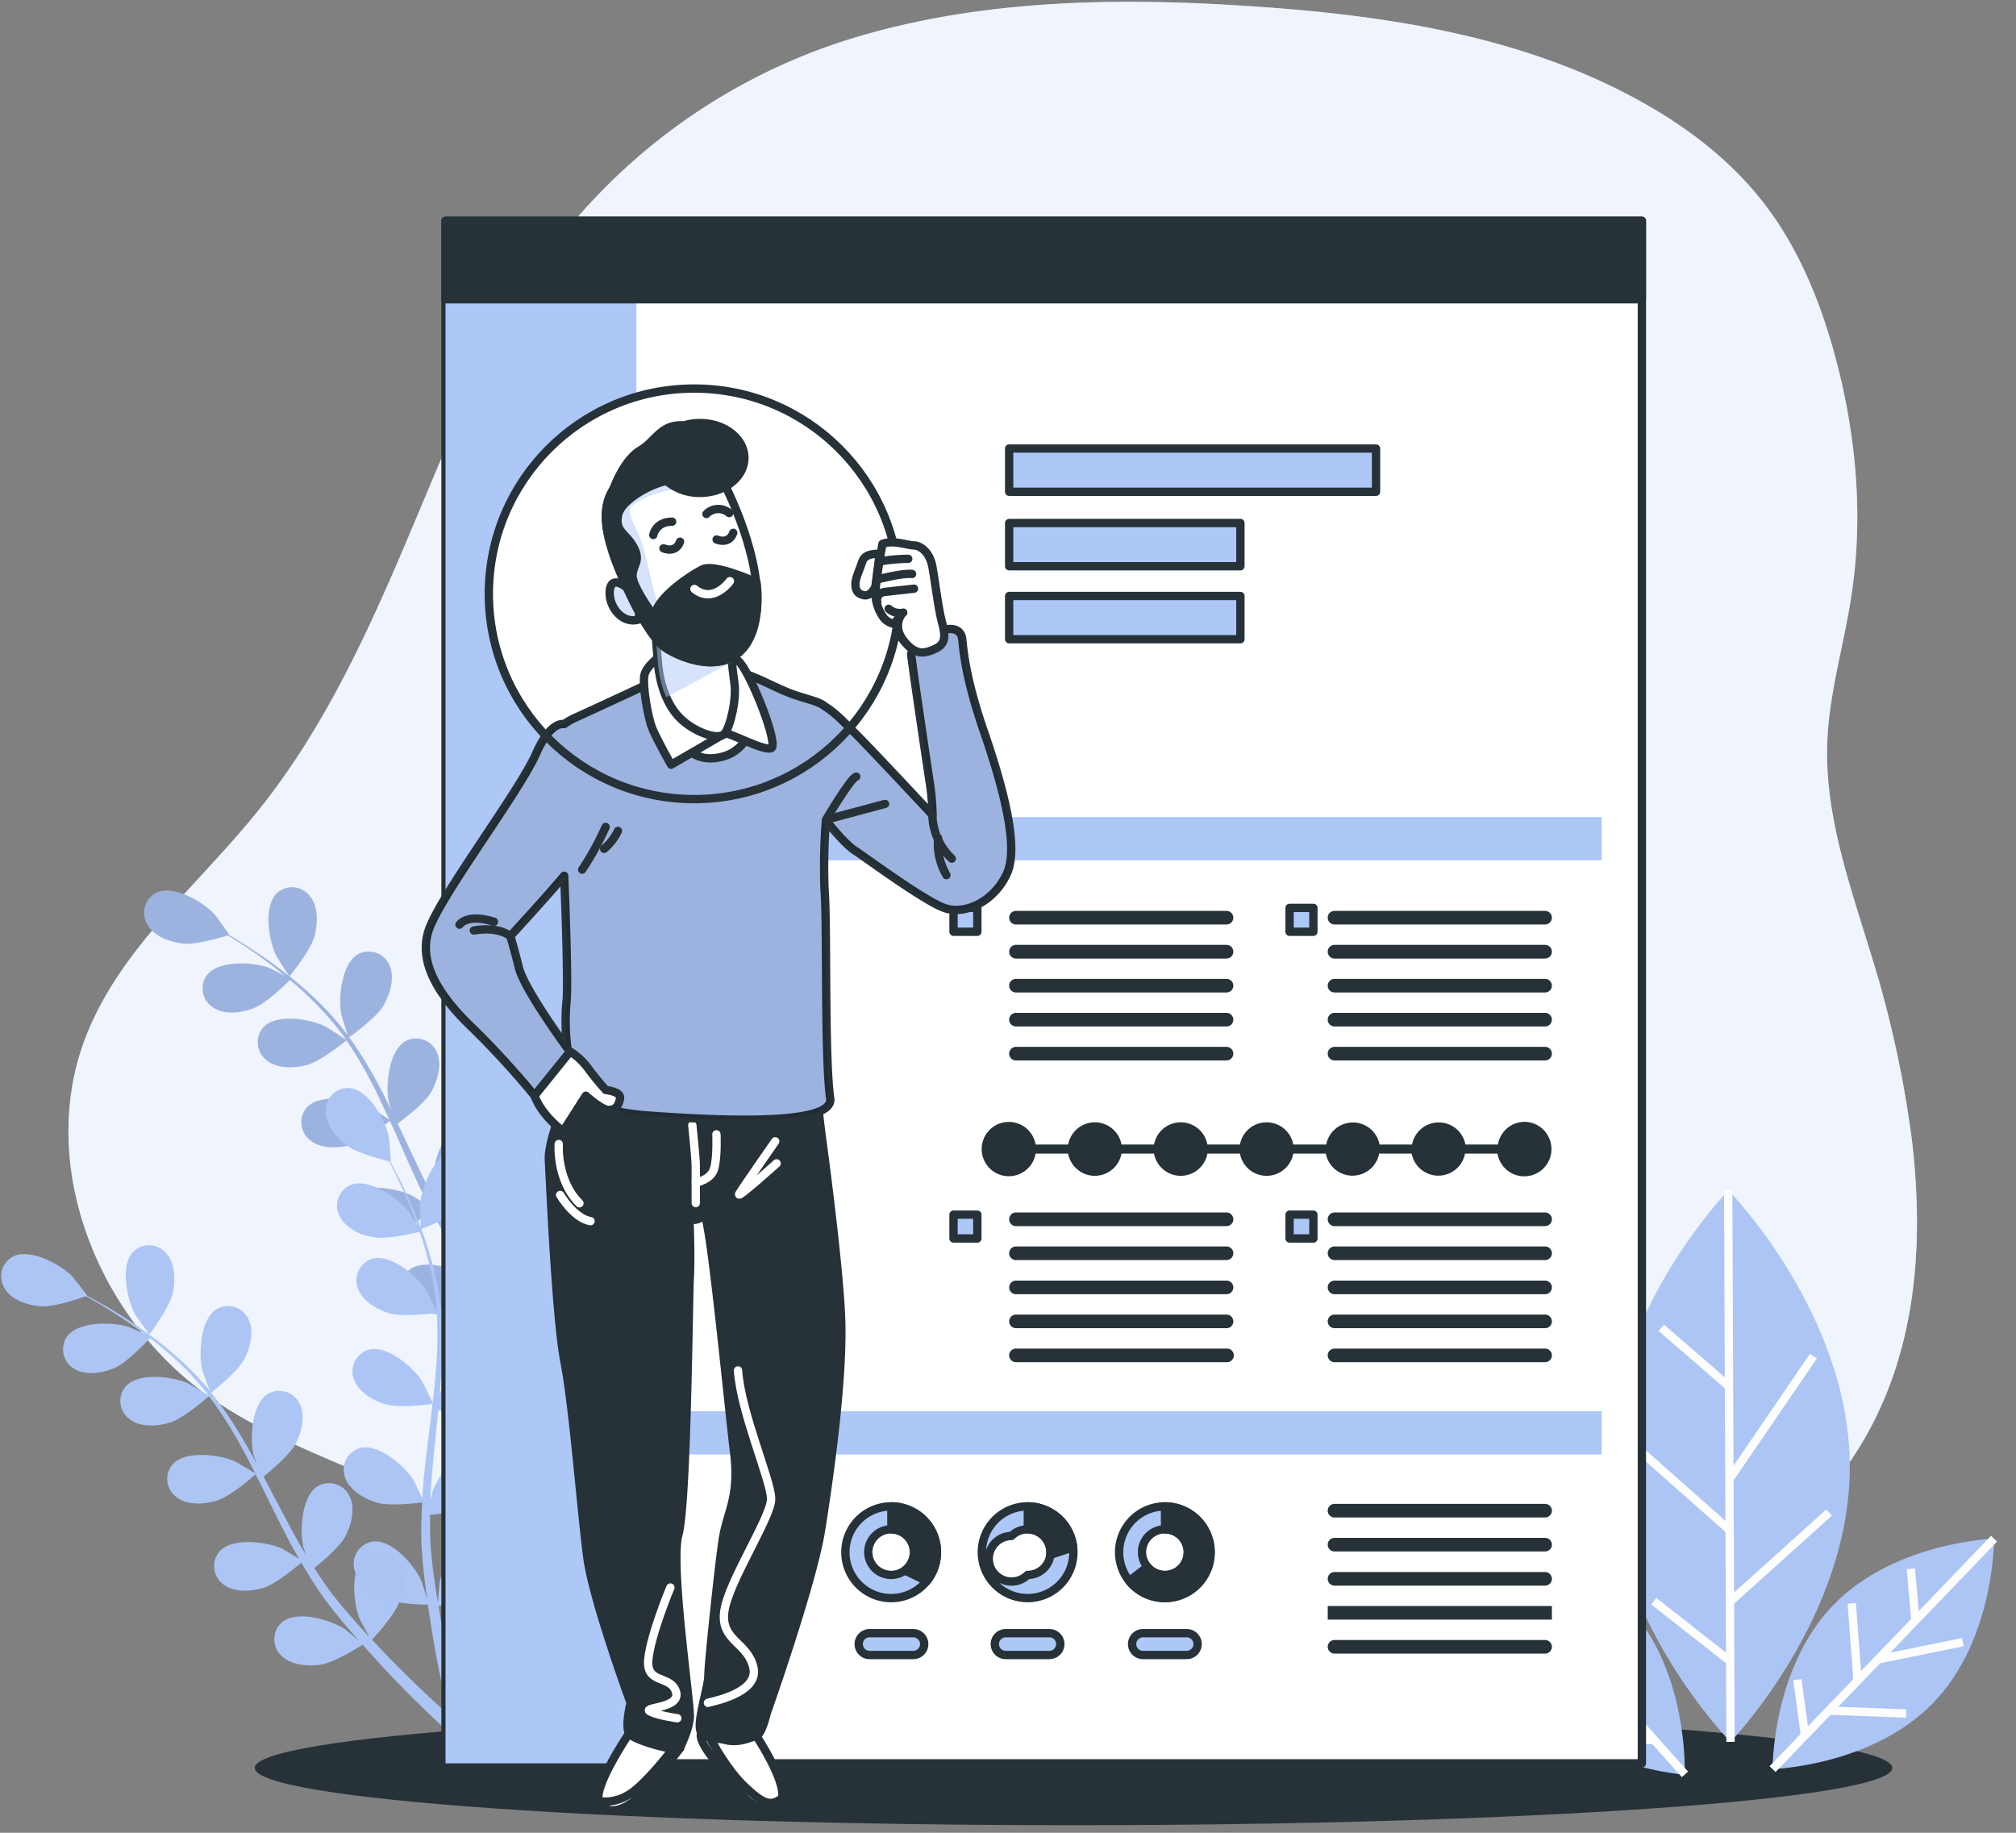 <svg xmlns="http://www.w3.org/2000/svg" width="121" height="110" viewBox="0 0 121 110"><rect x="0" y="0" width="121" height="110" fill="#808080" stroke="none"/><g><g><g><g><path fill="#adc7f7" d="M114.743 68.35a65.709 65.709 0 0 0-2.518-11.31c-1.25-4.082-2.706-8.195-2.554-12.452.107-3 1.013-5.91 1.456-8.881.725-4.75.276-9.64-.973-14.287-.9-3.338-2.234-6.61-4.368-9.33-1.91-2.434-4.41-4.373-7.1-5.883C91.575 2.18 83.252.912 75.098.376c-7.828-.525-15.816-.43-23.35 1.749a35.648 35.648 0 0 0-21.88 18.03c-4.844 9.493-7.645 20.161-14.43 28.573-3.582 4.44-8.253 8.216-10.303 13.54-2.933 7.613.71 16.785 7.356 21.508 4.19 2.98 9.266 4.403 13.82 6.79 4.203 2.202 7.936 5.211 12.074 7.532 15.201 8.522 34.069 6.86 50.851 2.265 8.393-2.288 17.182-5.68 21.998-12.933 3.693-5.572 4.32-12.322 3.51-19.08z"/></g><g opacity=".8"><path fill="#fff" d="M114.743 68.35a65.709 65.709 0 0 0-2.518-11.31c-1.25-4.082-2.706-8.195-2.554-12.452.107-3 1.013-5.91 1.456-8.881.725-4.75.276-9.64-.973-14.287-.9-3.338-2.234-6.61-4.368-9.33-1.91-2.434-4.41-4.373-7.1-5.883C91.575 2.18 83.252.912 75.098.376c-7.828-.525-15.816-.43-23.35 1.749a35.648 35.648 0 0 0-21.88 18.03c-4.844 9.493-7.645 20.161-14.43 28.573-3.582 4.44-8.253 8.216-10.303 13.54-2.933 7.613.71 16.785 7.356 21.508 4.19 2.98 9.266 4.403 13.82 6.79 4.203 2.202 7.936 5.211 12.074 7.532 15.201 8.522 34.069 6.86 50.851 2.265 8.393-2.288 17.182-5.68 21.998-12.933 3.693-5.572 4.32-12.322 3.51-19.08z"/></g></g><g><g><path fill="#263238" d="M64.432 109.546c27.141 0 49.143-1.54 49.143-3.438 0-1.899-22.002-3.438-49.143-3.438-27.14 0-49.142 1.54-49.142 3.438 0 1.899 22.002 3.438 49.142 3.438z"/></g></g><g><g><path fill="#adc7f7" d="M34.937 80.745a69.435 69.435 0 0 1-.93-5.666c.222-.04 1.982-.385 2.666-.875.624-.44 1.294-1.167 1.32-1.984a1.355 1.355 0 0 0-1.407-1.458c-1.142.079-2.197 1.852-2.445 2.847-.014.064-.116.834-.16 1.231-.038-.327-.076-.65-.11-.989-.053-.49-.094-1.006-.135-1.508 0-.263-.026-.525-.038-.79-.011-.266 0-.526 0-.794 0-.391.03-.797.05-1.2.5-.022 1.967-.119 2.622-.451.656-.333 1.457-.966 1.606-1.75a1.36 1.36 0 0 0-1.166-1.643c-1.14-.093-2.453 1.5-2.844 2.445-.014.029-.076.239-.148.487.035-.394.067-.788.116-1.185.134-1.123.31-2.266.478-3.413l.102-.715c.42-.02 2.01-.108 2.701-.455.69-.347 1.457-.968 1.606-1.75a1.358 1.358 0 0 0-1.166-1.643c-1.142-.093-2.453 1.5-2.847 2.445 0 .032-.087.292-.169.56.085-.621.158-1.245.213-1.864.103-1.066.133-2.138.09-3.209.15 0 2.014-.073 2.783-.458.685-.341 1.457-.966 1.606-1.75a1.355 1.355 0 0 0-1.166-1.64c-1.142-.096-2.453 1.5-2.847 2.442-.029.067-.291.971-.37 1.295a.167.167 0 0 1 0-.038 17.815 17.815 0 0 0-.478-3.107c-.22-.911-.492-1.81-.816-2.69a31.333 31.333 0 0 0-1.346-3.15h.024c.02 0-.035-1.386-.047-1.459-.157-1.01-1.052-2.87-2.183-3.051a1.351 1.351 0 0 0-1.53 1.313c-.046.808.557 1.598 1.137 2.094.58.496 2.148.98 2.532 1.091.143.31.292.64.452 1.007.27.65.583 1.385.842 2.208.073.219.143.458.216.686a22.136 22.136 0 0 0-.519-.899c-.603-.825-2.255-2.065-3.34-1.704a1.353 1.353 0 0 0-.754 1.87c.33.739 1.23 1.167 1.975 1.334.746.166 2.407-.129 2.763-.199.151.51.291 1.039.414 1.599.22 1.006.35 2.03.39 3.06v.184a32.387 32.387 0 0 0-.562-1.316c-.51-.875-2.017-2.301-3.136-2.062a1.355 1.355 0 0 0-.955 1.78c.247.767 1.098 1.289 1.818 1.54.83.291 2.762.105 2.832.099a23.736 23.736 0 0 1-.154 3.092 45.316 45.316 0 0 1-.327 2.296 28.707 28.707 0 0 0-.556-1.295c-.507-.875-2.014-2.299-3.133-2.06a1.355 1.355 0 0 0-.955 1.777c.247.77 1.095 1.29 1.818 1.543.81.292 2.66.114 2.818.1-.059.346-.114.696-.172 1.047-.195 1.137-.394 2.28-.554 3.413-.058.394-.099.782-.14 1.167a30.17 30.17 0 0 0-.48-1.109c-.51-.875-2.017-2.302-3.136-2.06a1.355 1.355 0 0 0-.956 1.777c.248.77 1.096 1.29 1.819 1.543.722.254 2.281.143 2.721.108a27.281 27.281 0 0 0-.137 1.929c0 .274-.026.557 0 .82.026.262 0 .53.018.79.035.54.061 1.042.105 1.543.02.254.043.493.067.738a25.52 25.52 0 0 0-.292-1.097c-.37-.953-1.643-2.578-2.788-2.511a1.358 1.358 0 0 0-1.213 1.613c.129.796.875 1.441 1.562 1.8.746.394 2.538.51 2.757.525.058.601.122 1.187.19 1.733.215 1.733.457 3.165.64 4.169.184 1.003.315 1.572.315 1.572a.402.402 0 1 0 .778-.192s-.151-.534-.355-1.523z"/></g><g><path fill="#adc7f7" d="M33.95 52.4s1.923-.584 2.59-1.188c.583-.507 1.165-1.315 1.081-2.123a1.354 1.354 0 0 0-1.562-1.272c-1.125.21-1.973 2.094-2.1 3.11-.013.087-.03 1.479-.01 1.473z"/></g><g><path fill="#adc7f7" d="M17.38 58.595s1.275-1.555 1.502-2.422c.192-.738.232-1.75-.264-2.369a1.349 1.349 0 0 0-2.001-.198c-.819.796-.488 2.836-.038 3.755.026.078.787 1.248.802 1.234zm16.44 23.11a71.387 71.387 0 0 1-3.9-4.212c.167-.158 1.458-1.415 1.75-2.2.267-.712.422-1.698 0-2.386a1.355 1.355 0 0 0-1.97-.426c-.91.697-.814 2.76-.47 3.725.02.062.362.762.545 1.115-.213-.251-.422-.5-.638-.765-.315-.376-.632-.787-.944-1.181l-.466-.639c-.152-.213-.292-.438-.443-.66-.213-.329-.414-.679-.618-1.026.405-.298 1.562-1.164 1.944-1.826.381-.663.681-1.614.367-2.358a1.356 1.356 0 0 0-1.883-.72c-1.002.551-1.22 2.605-1.028 3.609.008.035.07.242.145.487-.186-.347-.376-.692-.553-1.048-.507-1.015-.991-2.065-1.484-3.112-.101-.22-.206-.435-.308-.654.34-.248 1.637-1.21 2.004-1.873.368-.662.682-1.61.368-2.354a1.356 1.356 0 0 0-1.883-.723c-1.005.55-1.22 2.608-1.028 3.611.005.035.081.283.169.56a40.95 40.95 0 0 0-.851-1.674 24.374 24.374 0 0 0-1.688-2.72c.12-.084 1.638-1.172 2.07-1.919.367-.662.681-1.61.367-2.357a1.356 1.356 0 0 0-1.883-.72c-1.002.55-1.22 2.608-1.028 3.611.014.07.294.969.405 1.284a.12.12 0 0 1-.02-.032 18.17 18.17 0 0 0-2.11-2.334 24.932 24.932 0 0 0-2.163-1.791c-.696-.523-1.375-.957-1.958-1.337-.32-.204-.612-.385-.903-.548h.023c.023-.006-.792-1.135-.85-1.202-.683-.758-2.454-1.815-3.497-1.342a1.36 1.36 0 0 0-.554 1.94c.408.7 1.332 1.024 2.107 1.12.775.097 2.328-.367 2.713-.487.288.172.594.365.93.584.582.39 1.238.84 1.92 1.377.18.14.37.3.556.452-.367-.19-.874-.444-.927-.464-.958-.356-3.019-.476-3.727.426a1.355 1.355 0 0 0 .402 1.975c.685.435 1.647.303 2.384.023.737-.28 1.935-1.438 2.194-1.695.408.344.82.706 1.227 1.109.747.716 1.43 1.497 2.04 2.334.035.05.064.102.099.151a27.796 27.796 0 0 0-1.195-.784c-.912-.47-2.946-.817-3.747 0a1.355 1.355 0 0 0 .18 2.01c.618.513 1.627.478 2.367.291.853-.216 2.36-1.438 2.418-1.485a24.108 24.108 0 0 1 1.574 2.667c.35.682.673 1.386.993 2.094a24.454 24.454 0 0 0-1.165-.773c-.915-.47-2.95-.816-3.75 0a1.357 1.357 0 0 0 .183 2.01c.618.514 1.626.482 2.366.292.83-.21 2.282-1.374 2.404-1.473.143.324.292.645.434.968.467 1.06.93 2.121 1.42 3.154.169.359.35.706.527 1.056-.335-.227-.953-.63-1.011-.66-.912-.469-2.946-.816-3.75 0a1.358 1.358 0 0 0 .183 2.01c.618.514 1.623.482 2.366.293.743-.19 1.985-1.141 2.331-1.412.3.577.612 1.143.948 1.686.151.23.285.475.442.688l.452.648c.324.435.624.837.935 1.231.172.207.31.39.464.583-.303-.28-.796-.717-.845-.752-.834-.592-2.792-1.246-3.71-.557a1.357 1.357 0 0 0-.122 2.013c.548.595 1.536.711 2.296.638.84-.081 2.398-.974 2.588-1.082.381.467.754.922 1.113 1.342a74.109 74.109 0 0 0 2.832 3.122c.702.732 1.128 1.14 1.128 1.14a.402.402 0 1 0 .542-.583s-.431-.37-1.145-1.083z"/></g><g opacity=".1"><path d="M17.38 58.595s1.275-1.555 1.502-2.422c.192-.738.232-1.75-.264-2.369a1.349 1.349 0 0 0-2.001-.198c-.819.796-.488 2.836-.038 3.755.026.078.787 1.248.802 1.234zm16.44 23.11a71.387 71.387 0 0 1-3.9-4.212c.167-.158 1.458-1.415 1.75-2.2.267-.712.422-1.698 0-2.386a1.355 1.355 0 0 0-1.97-.426c-.91.697-.814 2.76-.47 3.725.02.062.362.762.545 1.115-.213-.251-.422-.5-.638-.765-.315-.376-.632-.787-.944-1.181l-.466-.639c-.152-.213-.292-.438-.443-.66-.213-.329-.414-.679-.618-1.026.405-.298 1.562-1.164 1.944-1.826.381-.663.681-1.614.367-2.358a1.356 1.356 0 0 0-1.883-.72c-1.002.551-1.22 2.605-1.028 3.609.008.035.07.242.145.487-.186-.347-.376-.692-.553-1.048-.507-1.015-.991-2.065-1.484-3.112-.101-.22-.206-.435-.308-.654.34-.248 1.637-1.21 2.004-1.873.368-.662.682-1.61.368-2.354a1.356 1.356 0 0 0-1.883-.723c-1.005.55-1.22 2.608-1.028 3.611.005.035.081.283.169.56a40.95 40.95 0 0 0-.851-1.674 24.374 24.374 0 0 0-1.688-2.72c.12-.084 1.638-1.172 2.07-1.919.367-.662.681-1.61.367-2.357a1.356 1.356 0 0 0-1.883-.72c-1.002.55-1.22 2.608-1.028 3.611.014.07.294.969.405 1.284a.12.12 0 0 1-.02-.032 18.17 18.17 0 0 0-2.11-2.334 24.932 24.932 0 0 0-2.163-1.791c-.696-.523-1.375-.957-1.958-1.337-.32-.204-.612-.385-.903-.548h.023c.023-.006-.792-1.135-.85-1.202-.683-.758-2.454-1.815-3.497-1.342a1.36 1.36 0 0 0-.554 1.94c.408.7 1.332 1.024 2.107 1.12.775.097 2.328-.367 2.713-.487.288.172.594.365.93.584.582.39 1.238.84 1.92 1.377.18.14.37.3.556.452-.367-.19-.874-.444-.927-.464-.958-.356-3.019-.476-3.727.426a1.355 1.355 0 0 0 .402 1.975c.685.435 1.647.303 2.384.023.737-.28 1.935-1.438 2.194-1.695.408.344.82.706 1.227 1.109.747.716 1.43 1.497 2.04 2.334.035.05.064.102.099.151a27.796 27.796 0 0 0-1.195-.784c-.912-.47-2.946-.817-3.747 0a1.355 1.355 0 0 0 .18 2.01c.618.513 1.627.478 2.367.291.853-.216 2.36-1.438 2.418-1.485a24.108 24.108 0 0 1 1.574 2.667c.35.682.673 1.386.993 2.094a24.454 24.454 0 0 0-1.165-.773c-.915-.47-2.95-.816-3.75 0a1.357 1.357 0 0 0 .183 2.01c.618.514 1.626.482 2.366.292.83-.21 2.282-1.374 2.404-1.473.143.324.292.645.434.968.467 1.06.93 2.121 1.42 3.154.169.359.35.706.527 1.056-.335-.227-.953-.63-1.011-.66-.912-.469-2.946-.816-3.75 0a1.358 1.358 0 0 0 .183 2.01c.618.514 1.623.482 2.366.293.743-.19 1.985-1.141 2.331-1.412.3.577.612 1.143.948 1.686.151.23.285.475.442.688l.452.648c.324.435.624.837.935 1.231.172.207.31.39.464.583-.303-.28-.796-.717-.845-.752-.834-.592-2.792-1.246-3.71-.557a1.357 1.357 0 0 0-.122 2.013c.548.595 1.536.711 2.296.638.84-.081 2.398-.974 2.588-1.082.381.467.754.922 1.113 1.342a74.109 74.109 0 0 0 2.832 3.122c.702.732 1.128 1.14 1.128 1.14a.402.402 0 1 0 .542-.583s-.431-.37-1.145-1.083z"/></g><g><path fill="#adc7f7" d="M27.5 102.03a66.394 66.394 0 0 1-1.178-5.627c.216-.053 1.961-.473 2.623-.99.603-.47 1.241-1.233 1.233-2.042a1.354 1.354 0 0 0-1.457-1.38c-1.14.129-2.116 1.95-2.332 2.953 0 .064-.081.84-.105 1.237a40.989 40.989 0 0 1-.157-.983c-.073-.485-.137-1.001-.2-1.5l-.07-.787c-.033-.269-.027-.529-.042-.794v-1.199c.499-.047 1.959-.207 2.605-.569.647-.362 1.414-1.03 1.524-1.829a1.355 1.355 0 0 0-1.244-1.587c-1.142-.047-2.383 1.604-2.736 2.567 0 .03-.064.24-.122.49 0-.394.032-.784.06-1.184.088-1.132.21-2.279.33-3.43.023-.243.044-.482.07-.721.42-.038 2.002-.199 2.678-.584.676-.385 1.413-1.03 1.527-1.832a1.358 1.358 0 0 0-1.244-1.587c-1.143-.044-2.387 1.607-2.737 2.567 0 .035-.075.292-.142.57a45.62 45.62 0 0 0 .13-1.874c.055-1.07.038-2.142-.052-3.209.149 0 2.008-.163 2.763-.583.664-.37 1.413-1.03 1.524-1.832a1.355 1.355 0 0 0-1.245-1.587c-1.142-.044-2.383 1.607-2.736 2.567-.023.067-.245.98-.312 1.31v-.038a17.612 17.612 0 0 0-.612-3.084c-.26-.9-.573-1.784-.935-2.649a32.253 32.253 0 0 0-1.483-3.092h.023c.02 0-.093-1.38-.11-1.459-.202-1.003-1.166-2.824-2.332-2.955a1.351 1.351 0 0 0-1.457 1.38c0 .808.627 1.572 1.23 2.042.603.47 2.185.875 2.576.98.157.292.32.625.495.983.292.64.63 1.36.939 2.17.084.217.163.45.244.678a22.195 22.195 0 0 0-.556-.875c-.638-.797-2.331-1.96-3.412-1.552a1.356 1.356 0 0 0-.67 1.902c.36.723 1.279 1.105 2.04 1.245.76.14 2.397-.236 2.75-.324.175.505.34 1.027.484 1.582.271 1 .452 2.024.539 3.057v.18a38.967 38.967 0 0 0-.618-1.289c-.548-.875-2.116-2.208-3.223-1.92a1.352 1.352 0 0 0-.874 1.818c.291.759 1.166 1.243 1.882 1.459.842.254 2.763-.018 2.836-.026a24.437 24.437 0 0 1-.02 3.095 48.622 48.622 0 0 1-.225 2.308c-.105-.248-.583-1.205-.612-1.27-.548-.875-2.116-2.208-3.223-1.92a1.352 1.352 0 0 0-.874 1.818c.291.759 1.165 1.24 1.882 1.46.822.244 2.664 0 2.821-.027-.044.35-.082.703-.125 1.053-.143 1.146-.292 2.299-.405 3.437-.038.393-.061.784-.088 1.166a30.36 30.36 0 0 0-.53-1.085c-.548-.875-2.113-2.208-3.205-1.92a1.355 1.355 0 0 0-.875 1.818c.292.759 1.166 1.24 1.883 1.459.717.219 2.287.044 2.724-.015-.038.65-.06 1.298-.052 1.934 0 .277 0 .558.026.82l.053.79c.058.537.107 1.036.172 1.538.032.251.067.487.101.732a40.663 40.663 0 0 0-.338-1.082c-.413-.936-1.748-2.503-2.896-2.386a1.355 1.355 0 0 0-1.14 1.663c.164.793.95 1.403 1.641 1.73.76.361 2.556.4 2.777.402.085.601.172 1.182.265 1.727a64.59 64.59 0 0 0 .822 4.134c.24.992.385 1.558.385 1.558a.402.402 0 0 0 .769-.228s-.178-.493-.425-1.473z"/></g><g><path fill="#adc7f7" d="M25.267 73.758s1.896-.671 2.535-1.298c.545-.537 1.092-1.368.99-2.17a1.357 1.357 0 0 0-1.62-1.203c-1.113.26-1.876 2.18-1.96 3.21-.01.084.034 1.47.055 1.461z"/></g><g><path fill="#adc7f7" d="M26.404 102.442a70.81 70.81 0 0 1-2.998-2.9 61.202 61.202 0 0 1-1.078-1.135c.151-.163 1.372-1.479 1.643-2.275.245-.724.356-1.713-.099-2.384a1.352 1.352 0 0 0-1.984-.338c-.875.735-.69 2.795-.306 3.74.023.061.396.747.582 1.091a34.24 34.24 0 0 1-.673-.735c-.329-.362-.664-.759-.993-1.138l-.496-.618c-.172-.208-.309-.426-.469-.64-.227-.317-.446-.659-.664-1 .39-.312 1.52-1.254 1.862-1.91.34-.657.612-1.64.262-2.37a1.353 1.353 0 0 0-1.911-.636c-.98.584-1.105 2.655-.875 3.65 0 .035.082.24.17.481-.205-.338-.409-.674-.604-1.024-.55-.992-1.08-2.016-1.617-3.042-.11-.213-.224-.426-.338-.64.33-.262 1.562-1.271 1.92-1.96.359-.688.61-1.64.262-2.369a1.353 1.353 0 0 0-1.911-.636c-.98.584-1.104 2.655-.874 3.65 0 .038.096.292.195.554-.291-.554-.606-1.1-.924-1.636-.544-.92-1.149-1.801-1.81-2.64.12-.094 1.589-1.246 1.985-2.01.353-.677.612-1.64.262-2.37a1.353 1.353 0 0 0-1.911-.638c-.98.583-1.105 2.657-.874 3.652.017.07.338.954.46 1.266l-.02-.032a17.996 17.996 0 0 0-2.212-2.231 24.459 24.459 0 0 0-2.209-1.695 31.264 31.264 0 0 0-2.94-1.757h.02c.02 0-.839-1.1-.903-1.167-.72-.726-2.535-1.703-3.555-1.184a1.353 1.353 0 0 0-.47 1.96c.438.683 1.39.969 2.154 1.027.764.059 2.311-.472 2.687-.606.291.163.612.34.956.548a30.1 30.1 0 0 1 1.978 1.29c.19.134.385.291.583.428a25.533 25.533 0 0 0-.947-.423c-.973-.312-3.036-.344-3.704.584a1.36 1.36 0 0 0 .49 1.957c.702.4 1.678.216 2.38-.084.703-.3 1.871-1.523 2.12-1.789.422.324.847.668 1.272 1.05.777.686 1.491 1.44 2.134 2.253.037.046.07.099.107.148-.172-.12-1.165-.7-1.23-.732-.932-.417-2.98-.677-3.744.178a1.358 1.358 0 0 0 .271 1.999c.653.475 1.647.4 2.375.178.842-.254 2.296-1.54 2.352-1.588.619.827 1.183 1.694 1.69 2.594.379.665.734 1.354 1.084 2.042a30.858 30.858 0 0 0-1.21-.72c-.932-.418-2.98-.674-3.747.177a1.355 1.355 0 0 0 .274 1.999c.653.478 1.643.4 2.375.18.822-.25 2.22-1.475 2.331-1.578.16.315.32.63.478.946.513 1.038 1.02 2.077 1.556 3.089.184.35.379.691.583 1.03a38.731 38.731 0 0 0-1.04-.613c-.933-.417-2.982-.674-3.745.178a1.358 1.358 0 0 0 .271 1.999c.653.478 1.644.4 2.375.18.731-.218 1.932-1.228 2.267-1.517a26.38 26.38 0 0 0 1.02 1.643c.16.224.309.464.472.67l.48.628c.345.417.662.808.991 1.187l.487.558a35.148 35.148 0 0 0-.874-.715c-.874-.554-2.844-1.12-3.73-.394a1.357 1.357 0 0 0-.035 2.019c.583.569 1.568.644 2.331.537.834-.12 2.352-1.08 2.538-1.2.4.453.796.876 1.166 1.293a69.52 69.52 0 0 0 2.966 2.993 89.33 89.33 0 0 0 1.166 1.091.402.402 0 0 0 .516-.615s-.429-.353-1.175-1.033z"/></g><g><path fill="#adc7f7" d="M8.972 80.087s1.209-1.608 1.398-2.486c.16-.747.158-1.75-.37-2.357a1.357 1.357 0 0 0-2.013-.108c-.787.832-.364 2.856.125 3.752.05.079.845 1.213.86 1.199z"/></g><g opacity=".1"><g opacity=".1"><path d="M27.5 102.03a66.394 66.394 0 0 1-1.178-5.627c.216-.053 1.961-.473 2.623-.99.603-.47 1.241-1.233 1.233-2.042a1.354 1.354 0 0 0-1.457-1.38c-1.14.129-2.116 1.95-2.332 2.953 0 .064-.081.84-.105 1.237a40.989 40.989 0 0 1-.157-.983c-.073-.485-.137-1.001-.2-1.5l-.07-.787c-.033-.269-.027-.529-.042-.794v-1.199c.499-.047 1.959-.207 2.605-.569.647-.362 1.414-1.03 1.524-1.829a1.355 1.355 0 0 0-1.244-1.587c-1.142-.047-2.383 1.604-2.736 2.567 0 .03-.064.24-.122.49 0-.394.032-.784.06-1.184.088-1.132.21-2.279.33-3.43.023-.243.044-.482.07-.721.42-.038 2.002-.199 2.678-.584.676-.385 1.413-1.03 1.527-1.832a1.358 1.358 0 0 0-1.244-1.587c-1.143-.044-2.387 1.607-2.737 2.567 0 .035-.075.292-.142.57a45.62 45.62 0 0 0 .13-1.874c.055-1.07.038-2.142-.052-3.209.149 0 2.008-.163 2.763-.583.664-.37 1.413-1.03 1.524-1.832a1.355 1.355 0 0 0-1.245-1.587c-1.142-.044-2.383 1.607-2.736 2.567-.023.067-.245.98-.312 1.31v-.038a17.612 17.612 0 0 0-.612-3.084c-.26-.9-.573-1.784-.935-2.649a32.253 32.253 0 0 0-1.483-3.092h.023c.02 0-.093-1.38-.11-1.459-.202-1.003-1.166-2.824-2.332-2.955a1.351 1.351 0 0 0-1.457 1.38c0 .808.627 1.572 1.23 2.042.603.47 2.185.875 2.576.98.157.292.32.625.495.983.292.64.63 1.36.939 2.17.084.217.163.45.244.678a22.195 22.195 0 0 0-.556-.875c-.638-.797-2.331-1.96-3.412-1.552a1.356 1.356 0 0 0-.67 1.902c.36.723 1.279 1.105 2.04 1.245.76.14 2.397-.236 2.75-.324.175.505.34 1.027.484 1.582.271 1 .452 2.024.539 3.057v.18a38.967 38.967 0 0 0-.618-1.289c-.548-.875-2.116-2.208-3.223-1.92a1.352 1.352 0 0 0-.874 1.818c.291.759 1.166 1.243 1.882 1.459.842.254 2.763-.018 2.836-.026a24.437 24.437 0 0 1-.02 3.095 48.622 48.622 0 0 1-.225 2.308c-.105-.248-.583-1.205-.612-1.27-.548-.875-2.116-2.208-3.223-1.92a1.352 1.352 0 0 0-.874 1.818c.291.759 1.165 1.24 1.882 1.46.822.244 2.664 0 2.821-.027-.044.35-.082.703-.125 1.053-.143 1.146-.292 2.299-.405 3.437-.038.393-.061.784-.088 1.166a30.36 30.36 0 0 0-.53-1.085c-.548-.875-2.113-2.208-3.205-1.92a1.355 1.355 0 0 0-.875 1.818c.292.759 1.166 1.24 1.883 1.459.717.219 2.287.044 2.724-.015-.038.65-.06 1.298-.052 1.934 0 .277 0 .558.026.82l.053.79c.058.537.107 1.036.172 1.538.032.251.067.487.101.732a40.663 40.663 0 0 0-.338-1.082c-.413-.936-1.748-2.503-2.896-2.386a1.355 1.355 0 0 0-1.14 1.663c.164.793.95 1.403 1.641 1.73.76.361 2.556.4 2.777.402.085.601.172 1.182.265 1.727a64.59 64.59 0 0 0 .822 4.134c.24.992.385 1.558.385 1.558a.402.402 0 0 0 .769-.228s-.178-.493-.425-1.473z"/></g><g opacity=".1"><path d="M25.267 73.758s1.896-.671 2.535-1.298c.545-.537 1.092-1.368.99-2.17a1.357 1.357 0 0 0-1.62-1.203c-1.113.26-1.876 2.18-1.96 3.21-.01.084.034 1.47.055 1.461z"/></g><g opacity=".1"><path d="M26.404 102.442a70.81 70.81 0 0 1-2.998-2.9 61.202 61.202 0 0 1-1.078-1.135c.151-.163 1.372-1.479 1.643-2.275.245-.724.356-1.713-.099-2.384a1.352 1.352 0 0 0-1.984-.338c-.875.735-.69 2.795-.306 3.74.023.061.396.747.582 1.091a34.24 34.24 0 0 1-.673-.735c-.329-.362-.664-.759-.993-1.138l-.496-.618c-.172-.208-.309-.426-.469-.64-.227-.317-.446-.659-.664-1 .39-.312 1.52-1.254 1.862-1.91.34-.657.612-1.64.262-2.37a1.353 1.353 0 0 0-1.911-.636c-.98.584-1.105 2.655-.875 3.65 0 .035.082.24.17.481-.205-.338-.409-.674-.604-1.024-.55-.992-1.08-2.016-1.617-3.042-.11-.213-.224-.426-.338-.64.33-.262 1.562-1.271 1.92-1.96.359-.688.61-1.64.262-2.369a1.353 1.353 0 0 0-1.911-.636c-.98.584-1.104 2.655-.874 3.65 0 .038.096.292.195.554-.291-.554-.606-1.1-.924-1.636-.544-.92-1.149-1.801-1.81-2.64.12-.094 1.589-1.246 1.985-2.01.353-.677.612-1.64.262-2.37a1.353 1.353 0 0 0-1.911-.638c-.98.583-1.105 2.657-.874 3.652.017.07.338.954.46 1.266l-.02-.032a17.996 17.996 0 0 0-2.212-2.231 24.459 24.459 0 0 0-2.209-1.695 31.264 31.264 0 0 0-2.94-1.757h.02c.02 0-.839-1.1-.903-1.167-.72-.726-2.535-1.703-3.555-1.184a1.353 1.353 0 0 0-.47 1.96c.438.683 1.39.969 2.154 1.027.764.059 2.311-.472 2.687-.606.291.163.612.34.956.548a30.1 30.1 0 0 1 1.978 1.29c.19.134.385.291.583.428a25.533 25.533 0 0 0-.947-.423c-.973-.312-3.036-.344-3.704.584a1.36 1.36 0 0 0 .49 1.957c.702.4 1.678.216 2.38-.084.703-.3 1.871-1.523 2.12-1.789.422.324.847.668 1.272 1.05.777.686 1.491 1.44 2.134 2.253.037.046.07.099.107.148-.172-.12-1.165-.7-1.23-.732-.932-.417-2.98-.677-3.744.178a1.358 1.358 0 0 0 .271 1.999c.653.475 1.647.4 2.375.178.842-.254 2.296-1.54 2.352-1.588.619.827 1.183 1.694 1.69 2.594.379.665.734 1.354 1.084 2.042a30.858 30.858 0 0 0-1.21-.72c-.932-.418-2.98-.674-3.747.177a1.355 1.355 0 0 0 .274 1.999c.653.478 1.643.4 2.375.18.822-.25 2.22-1.475 2.331-1.578.16.315.32.63.478.946.513 1.038 1.02 2.077 1.556 3.089.184.35.379.691.583 1.03a38.731 38.731 0 0 0-1.04-.613c-.933-.417-2.982-.674-3.745.178a1.358 1.358 0 0 0 .271 1.999c.653.478 1.644.4 2.375.18.731-.218 1.932-1.228 2.267-1.517a26.38 26.38 0 0 0 1.02 1.643c.16.224.309.464.472.67l.48.628c.345.417.662.808.991 1.187l.487.558a35.148 35.148 0 0 0-.874-.715c-.874-.554-2.844-1.12-3.73-.394a1.357 1.357 0 0 0-.035 2.019c.583.569 1.568.644 2.331.537.834-.12 2.352-1.08 2.538-1.2.4.453.796.876 1.166 1.293a69.52 69.52 0 0 0 2.966 2.993 89.33 89.33 0 0 0 1.166 1.091.402.402 0 0 0 .516-.615s-.429-.353-1.175-1.033z"/></g><g opacity=".1"><path d="M8.972 80.087s1.209-1.608 1.398-2.486c.16-.747.158-1.75-.37-2.357a1.357 1.357 0 0 0-2.013-.108c-.787.832-.364 2.856.125 3.752.05.079.845 1.213.86 1.199z"/></g></g><g opacity=".1"><g opacity=".1"><path d="M34.937 80.745a69.435 69.435 0 0 1-.93-5.666c.222-.04 1.982-.385 2.666-.875.624-.44 1.294-1.167 1.32-1.984a1.355 1.355 0 0 0-1.407-1.458c-1.142.079-2.197 1.852-2.445 2.847-.014.064-.116.834-.16 1.231-.038-.327-.076-.65-.11-.989-.053-.49-.094-1.006-.135-1.508 0-.263-.026-.525-.038-.79-.011-.266 0-.526 0-.794 0-.391.03-.797.05-1.2.5-.022 1.967-.119 2.622-.451.656-.333 1.457-.966 1.606-1.75a1.36 1.36 0 0 0-1.166-1.643c-1.14-.093-2.453 1.5-2.844 2.445-.014.029-.076.239-.148.487.035-.394.067-.788.116-1.185.134-1.123.31-2.266.478-3.413l.102-.715c.42-.02 2.01-.108 2.701-.455.69-.347 1.457-.968 1.606-1.75a1.358 1.358 0 0 0-1.166-1.643c-1.142-.093-2.453 1.5-2.847 2.445 0 .032-.087.292-.169.56.085-.621.158-1.245.213-1.864.103-1.066.133-2.138.09-3.209.15 0 2.014-.073 2.783-.458.685-.341 1.457-.966 1.606-1.75a1.355 1.355 0 0 0-1.166-1.64c-1.142-.096-2.453 1.5-2.847 2.442-.029.067-.291.971-.37 1.295a.167.167 0 0 1 0-.038 17.815 17.815 0 0 0-.478-3.107c-.22-.911-.492-1.81-.816-2.69a31.333 31.333 0 0 0-1.346-3.15h.024c.02 0-.035-1.386-.047-1.459-.157-1.01-1.052-2.87-2.183-3.051a1.351 1.351 0 0 0-1.53 1.313c-.046.808.557 1.598 1.137 2.094.58.496 2.148.98 2.532 1.091.143.31.292.64.452 1.007.27.65.583 1.385.842 2.208.073.219.143.458.216.686a22.136 22.136 0 0 0-.519-.899c-.603-.825-2.255-2.065-3.34-1.704a1.353 1.353 0 0 0-.754 1.87c.33.739 1.23 1.167 1.975 1.334.746.166 2.407-.129 2.763-.199.151.51.291 1.039.414 1.599.22 1.006.35 2.03.39 3.06v.184a32.387 32.387 0 0 0-.562-1.316c-.51-.875-2.017-2.301-3.136-2.062a1.355 1.355 0 0 0-.955 1.78c.247.767 1.098 1.289 1.818 1.54.83.291 2.762.105 2.832.099a23.736 23.736 0 0 1-.154 3.092 45.316 45.316 0 0 1-.327 2.296 28.707 28.707 0 0 0-.556-1.295c-.507-.875-2.014-2.299-3.133-2.06a1.355 1.355 0 0 0-.955 1.777c.247.77 1.095 1.29 1.818 1.543.81.292 2.66.114 2.818.1-.059.346-.114.696-.172 1.047-.195 1.137-.394 2.28-.554 3.413-.058.394-.099.782-.14 1.167a30.17 30.17 0 0 0-.48-1.109c-.51-.875-2.017-2.302-3.136-2.06a1.355 1.355 0 0 0-.956 1.777c.248.77 1.096 1.29 1.819 1.543.722.254 2.281.143 2.721.108a27.281 27.281 0 0 0-.137 1.929c0 .274-.026.557 0 .82.026.262 0 .53.018.79.035.54.061 1.042.105 1.543.02.254.043.493.067.738a25.52 25.52 0 0 0-.292-1.097c-.37-.953-1.643-2.578-2.788-2.511a1.358 1.358 0 0 0-1.213 1.613c.129.796.875 1.441 1.562 1.8.746.394 2.538.51 2.757.525.058.601.122 1.187.19 1.733.215 1.733.457 3.165.64 4.169.184 1.003.315 1.572.315 1.572a.402.402 0 1 0 .778-.192s-.151-.534-.355-1.523z"/></g><g opacity=".1"><path d="M33.95 52.4s1.923-.584 2.59-1.188c.583-.507 1.165-1.315 1.081-2.123a1.354 1.354 0 0 0-1.562-1.272c-1.125.21-1.973 2.094-2.1 3.11-.013.087-.03 1.479-.01 1.473z"/></g></g><g><path fill="#adc7f7" d="M96.56 88.022c.038 9.14 7.303 16.52 7.303 16.52s7.203-7.441 7.162-16.581c-.04-9.14-7.288-16.521-7.288-16.521s-7.218 7.442-7.177 16.582z"/></g><g><path fill="#adc7f7" d="M103.866 104.543l-.14-33.103"/><path fill="none" stroke="#fff" stroke-miterlimit="20" stroke-width=".5" d="M103.866 104.543l-.14-33.103"/></g><g><path fill="#adc7f7" d="M103.775 83.211L99.71 79.69"/><path fill="none" stroke="#fff" stroke-miterlimit="20" stroke-width=".5" d="M103.775 83.211L99.71 79.69"/></g><g><path fill="#adc7f7" d="M103.86 88.683l4.983-7.293"/><path fill="none" stroke="#fff" stroke-miterlimit="20" stroke-width=".5" d="M103.86 88.683l4.983-7.293"/></g><g><path fill="#adc7f7" d="M103.813 91.835L97.81 86.52"/><path fill="none" stroke="#fff" stroke-miterlimit="20" stroke-width=".5" d="M103.813 91.835L97.81 86.52"/></g><g><path fill="#adc7f7" d="M103.89 96.084l5.892-5.304"/><path fill="none" stroke="#fff" stroke-miterlimit="20" stroke-width=".5" d="M103.89 96.084l5.892-5.304"/></g><g><path fill="#adc7f7" d="M103.902 99.747L99.26 96.1"/><path fill="none" stroke="#fff" stroke-miterlimit="20" stroke-width=".5" d="M103.902 99.747L99.26 96.1"/></g><g><path fill="#adc7f7" d="M91.61 102.138c3.528 3.961 9.505 4.376 9.505 4.376s.265-6.001-3.264-9.951-9.517-4.353-9.517-4.353-.254 5.99 3.275 9.928z"/></g><g><path fill="#adc7f7" d="M101.13 106.493L88.35 92.19"/><path fill="none" stroke="#fff" stroke-miterlimit="20" stroke-width=".5" d="M101.13 106.493L88.35 92.19"/></g><g><path fill="#adc7f7" d="M92.888 97.277l-3.118.038"/><path fill="none" stroke="#fff" stroke-miterlimit="20" stroke-width=".5" d="M92.888 97.277l-3.118.038"/></g><g><path fill="#adc7f7" d="M95.031 99.612l-.641-5.082"/><path fill="none" stroke="#fff" stroke-miterlimit="20" stroke-width=".5" d="M95.031 99.612l-.641-5.082"/></g><g><path fill="#adc7f7" d="M96.215 101.003l-4.645.006"/><path fill="none" stroke="#fff" stroke-miterlimit="20" stroke-width=".5" d="M96.215 101.003l-4.645.006"/></g><g><path fill="#adc7f7" d="M97.89 102.808l.518-4.568"/><path fill="none" stroke="#fff" stroke-miterlimit="20" stroke-width=".5" d="M97.89 102.808l.518-4.568"/></g><g><path fill="#adc7f7" d="M99.305 104.404l-3.415.204"/><path fill="none" stroke="#fff" stroke-miterlimit="20" stroke-width=".5" d="M99.305 104.404l-3.415.204"/></g><g><path fill="#adc7f7" d="M110.015 96.353c-3.672 3.818-3.625 9.825-3.625 9.825s5.997-.184 9.669-4.003c3.671-3.818 3.624-9.825 3.624-9.825s-5.996.184-9.668 4.003z"/></g><g><path fill="#adc7f7" d="M106.39 106.178l13.293-13.828"/><path fill="none" stroke="#fff" stroke-miterlimit="20" stroke-width=".5" d="M106.39 106.178l13.293-13.828"/></g><g><path fill="#adc7f7" d="M114.961 97.27l-.27-3.11"/><path fill="none" stroke="#fff" stroke-miterlimit="20" stroke-width=".5" d="M114.961 97.27l-.27-3.11"/></g><g><path fill="#adc7f7" d="M112.79 99.578l5.015-1.018"/><path fill="none" stroke="#fff" stroke-miterlimit="20" stroke-width=".5" d="M112.79 99.578l5.015-1.018"/></g><g><path fill="#adc7f7" d="M111.493 100.868l-.353-4.638"/><path fill="none" stroke="#fff" stroke-miterlimit="20" stroke-width=".5" d="M111.493 100.868l-.353-4.638"/></g><g><path fill="#adc7f7" d="M109.82 102.668l4.59.175"/><path fill="none" stroke="#fff" stroke-miterlimit="20" stroke-width=".5" d="M109.82 102.668l4.59.175"/></g><g><path fill="#adc7f7" d="M108.34 104.206l-.46-3.396"/><path fill="none" stroke="#fff" stroke-miterlimit="20" stroke-width=".5" d="M108.34 104.206l-.46-3.396"/></g><g opacity=".1"><g opacity=".1"><path d="M96.56 88.022c.038 9.14 7.303 16.52 7.303 16.52s7.203-7.441 7.162-16.581c-.04-9.14-7.288-16.521-7.288-16.521s-7.218 7.442-7.177 16.582z"/></g><g opacity=".1"><path d="M103.866 104.543l-.14-33.103"/></g><g opacity=".1"><path d="M103.775 83.211L99.71 79.69"/></g><g opacity=".1"><path d="M103.86 88.683l4.983-7.293"/></g><g opacity=".1"><path d="M103.813 91.835L97.81 86.52"/></g><g opacity=".1"><path d="M103.89 96.084l5.892-5.304"/></g><g opacity=".1"><path d="M103.902 99.747L99.26 96.1"/></g><g opacity=".1"><path d="M91.61 102.138c3.528 3.961 9.505 4.376 9.505 4.376s.265-6.001-3.264-9.951-9.517-4.353-9.517-4.353-.254 5.99 3.275 9.928z"/></g><g opacity=".1"><path d="M101.13 106.493L88.35 92.19"/></g><g opacity=".1"><path d="M92.888 97.277l-3.118.038"/></g><g opacity=".1"><path d="M95.031 99.612l-.641-5.082"/></g><g opacity=".1"><path d="M96.215 101.003l-4.645.006"/></g><g opacity=".1"><path d="M97.89 102.808l.518-4.568"/></g><g opacity=".1"><path d="M99.305 104.404l-3.415.204"/></g><g opacity=".1"><path d="M110.015 96.353c-3.672 3.818-3.625 9.825-3.625 9.825s5.997-.184 9.669-4.003c3.671-3.818 3.624-9.825 3.624-9.825s-5.996.184-9.668 4.003z"/></g><g opacity=".1"><path d="M106.39 106.178l13.293-13.828"/></g><g opacity=".1"><path d="M114.961 97.27l-.27-3.11"/></g><g opacity=".1"><path d="M112.79 99.578l5.015-1.018"/></g><g opacity=".1"><path d="M111.493 100.868l-.353-4.638"/></g><g opacity=".1"><path d="M109.82 102.668l4.59.175"/></g><g opacity=".1"><path d="M108.34 104.206l-.46-3.396"/></g></g></g><g><g><path fill="#fff" d="M26.74 13.25h71.805v92.583H26.74z"/><path fill="none" stroke="#263238" stroke-linecap="round" stroke-linejoin="round" stroke-miterlimit="20" stroke-width=".5" d="M26.74 13.25v0h71.805v92.583H26.74v0z"/></g><g><path fill="#adc7f7" d="M26.74 13.25h11.454v92.583H26.74z"/></g><g><path fill="#adc7f7" d="M60.57 26.92h22.02v2.595H60.57z"/><path fill="none" stroke="#263238" stroke-linecap="round" stroke-linejoin="round" stroke-miterlimit="20" stroke-width=".5" d="M60.57 26.92v0h22.02v2.595H60.57v0z"/></g><g><path fill="#adc7f7" d="M35.77 49.04h60.363v2.595H35.77z"/></g><g><path fill="#adc7f7" d="M35.77 84.7h60.363v2.595H35.77z"/></g><g><path fill="#adc7f7" d="M60.57 31.39h13.879v2.595H60.57z"/><path fill="none" stroke="#263238" stroke-linecap="round" stroke-linejoin="round" stroke-miterlimit="20" stroke-width=".5" d="M60.57 31.39v0h13.879v2.595H60.57v0z"/></g><g><path fill="#adc7f7" d="M60.57 35.77h13.879v2.595H60.57z"/><path fill="none" stroke="#263238" stroke-linecap="round" stroke-linejoin="round" stroke-miterlimit="20" stroke-width=".5" d="M60.57 35.77v0h13.879v2.595H60.57v0z"/></g><g><path fill="#adc7f7" d="M57.23 54.49h1.43v1.432h-1.43z"/><path fill="none" stroke="#263238" stroke-linecap="round" stroke-linejoin="round" stroke-miterlimit="20" stroke-width=".5" d="M57.23 54.49v0h1.43v1.432h-1.43v0z"/></g><g><path fill="#adc7f7" d="M57.23 72.9h1.43v1.432h-1.43z"/><path fill="none" stroke="#263238" stroke-linecap="round" stroke-linejoin="round" stroke-miterlimit="20" stroke-width=".5" d="M57.23 72.9v0h1.43v1.432h-1.43v0z"/></g><g><path fill="#adc7f7" d="M77.4 54.49h1.43v1.432H77.4z"/><path fill="none" stroke="#263238" stroke-linecap="round" stroke-linejoin="round" stroke-miterlimit="20" stroke-width=".5" d="M77.4 54.49v0h1.43v1.432H77.4v0z"/></g><g><path fill="#adc7f7" d="M77.4 72.9h1.43v1.432H77.4z"/><path fill="none" stroke="#263238" stroke-linecap="round" stroke-linejoin="round" stroke-miterlimit="20" stroke-width=".5" d="M77.4 72.9v0h1.43v1.432H77.4v0z"/></g><g><path fill="#263238" d="M26.74 13.25h71.805v4.71H26.74z"/><path fill="none" stroke="#263238" stroke-linecap="round" stroke-linejoin="round" stroke-miterlimit="20" stroke-width=".5" d="M26.74 13.25v0h71.805v4.71H26.74v0z"/></g><g><path fill="#263238" d="M73.616 55.486H60.978a.408.408 0 1 1 0-.816h12.638a.408.408 0 1 1 0 .816z"/></g><g><path fill="#263238" d="M73.616 57.53H60.978a.41.41 0 0 1-.408-.412c0-.225.182-.408.408-.408h12.638c.226 0 .408.183.408.408a.41.41 0 0 1-.408.411z"/></g><g><path fill="#263238" d="M73.616 59.566H60.978a.408.408 0 1 1 0-.816h12.638a.408.408 0 1 1 0 .816z"/></g><g><path fill="#263238" d="M73.616 61.606H60.978a.408.408 0 1 1 0-.816h12.638a.408.408 0 1 1 0 .816z"/></g><g><path fill="#263238" d="M73.616 63.646H60.978a.408.408 0 1 1 0-.816h12.638a.408.408 0 1 1 0 .816z"/></g><g><path fill="#263238" d="M92.736 55.486H80.098a.408.408 0 1 1 0-.816h12.638a.408.408 0 1 1 0 .816z"/></g><g><path fill="#263238" d="M92.736 57.53H80.098a.41.41 0 0 1-.408-.412c0-.225.182-.408.408-.408h12.638c.226 0 .408.183.408.408a.41.41 0 0 1-.408.411z"/></g><g><path fill="#263238" d="M92.736 59.566H80.098a.408.408 0 1 1 0-.816h12.638a.408.408 0 1 1 0 .816z"/></g><g><path fill="#263238" d="M92.736 61.606H80.098a.408.408 0 1 1 0-.816h12.638a.408.408 0 1 1 0 .816z"/></g><g><path fill="#263238" d="M92.736 63.646H80.098a.408.408 0 1 1 0-.816h12.638a.408.408 0 1 1 0 .816z"/></g><g><path fill="#263238" d="M73.616 73.59H60.978a.41.41 0 0 1-.408-.412c0-.225.182-.408.408-.408h12.638c.226 0 .408.183.408.408a.41.41 0 0 1-.408.411z"/></g><g><path fill="#263238" d="M73.616 75.626H60.978a.408.408 0 1 1 0-.816h12.638a.408.408 0 1 1 0 .816z"/></g><g><path fill="#263238" d="M73.616 77.676H60.978a.408.408 0 1 1 0-.816h12.638a.408.408 0 1 1 0 .816z"/></g><g><path fill="#263238" d="M73.616 79.716H60.978a.408.408 0 1 1 0-.816h12.638a.408.408 0 1 1 0 .816z"/></g><g><path fill="#263238" d="M73.616 81.756H60.978a.408.408 0 1 1 0-.816h12.638a.409.409 0 1 1 0 .816z"/></g><g><path fill="#263238" d="M92.736 73.59H80.098a.41.41 0 0 1-.408-.412c0-.225.182-.408.408-.408h12.638c.226 0 .408.183.408.408a.41.41 0 0 1-.408.411z"/></g><g><path fill="#263238" d="M92.736 75.626H80.098a.408.408 0 1 1 0-.816h12.638a.408.408 0 1 1 0 .816z"/></g><g><path fill="#263238" d="M92.736 77.676H80.098a.408.408 0 1 1 0-.816h12.638a.408.408 0 1 1 0 .816z"/></g><g><path fill="#263238" d="M92.736 79.716H80.098a.408.408 0 1 1 0-.816h12.638a.408.408 0 1 1 0 .816z"/></g><g><path fill="#263238" d="M92.736 81.756H80.098a.408.408 0 1 1 0-.816h12.638a.408.408 0 1 1 0 .816z"/></g><g><path fill="#263238" d="M92.736 91.076H80.098a.408.408 0 1 1 0-.816h12.638a.408.408 0 1 1 0 .816z"/></g><g><path fill="#263238" d="M92.736 93.116H80.098a.408.408 0 1 1 0-.816h12.638a.408.408 0 1 1 0 .816z"/></g><g><path fill="#263238" d="M92.736 95.166H80.098a.408.408 0 1 1 0-.816h12.638a.408.408 0 1 1 0 .816z"/></g><g><path fill="#263238" d="M79.69 96.39h13.454v.816H79.69z"/></g><g><path fill="#263238" d="M92.736 99.246H80.098a.408.408 0 1 1 0-.816h12.638a.408.408 0 1 1 0 .816z"/></g><g><path fill="#263238" d="M91.51 67.33a1.63 1.63 0 0 0-1.606 1.362h-1.95a1.63 1.63 0 0 0-3.203 0h-1.95a1.63 1.63 0 0 0-3.202 0h-1.976a1.628 1.628 0 0 0-3.202 0h-1.953a1.628 1.628 0 0 0-3.202 0h-1.954a1.628 1.628 0 0 0-3.202 0h-1.953a1.63 1.63 0 0 0-3.237.272 1.63 1.63 0 0 0 3.237.273h1.953a1.628 1.628 0 0 0 3.202 0h1.954a1.628 1.628 0 0 0 3.202 0h1.953a1.628 1.628 0 0 0 3.202 0h1.953a1.63 1.63 0 0 0 3.202 0h1.95a1.63 1.63 0 0 0 3.202 0h1.95a1.63 1.63 0 0 0 3.235-.366 1.631 1.631 0 0 0-1.628-1.541z"/></g><g><path fill="#adc7f7" d="M52.22 93.68a1.365 1.365 0 0 1 .297-1.493 1.377 1.377 0 0 1 1.498-.296 1.368 1.368 0 0 1-.524 2.632 1.374 1.374 0 0 1-1.271-.843zm1.27-3.27a2.748 2.748 0 0 0-2.54 1.697 2.756 2.756 0 0 0 .594 3.001 2.744 2.744 0 0 0 2.995.598 2.753 2.753 0 0 0 1.697-2.543c0-.73-.288-1.43-.803-1.947a2.743 2.743 0 0 0-1.942-.806z"/><path fill="none" stroke="#263238" stroke-linecap="round" stroke-linejoin="round" stroke-miterlimit="20" stroke-width=".5" d="M52.22 93.68a1.365 1.365 0 0 1 .297-1.493 1.377 1.377 0 0 1 1.498-.296 1.368 1.368 0 0 1-.524 2.632 1.374 1.374 0 0 1-1.271-.843zm1.27-3.27a2.748 2.748 0 0 0-2.54 1.697 2.756 2.756 0 0 0 .594 3.001 2.744 2.744 0 0 0 2.995.598 2.753 2.753 0 0 0 1.697-2.543c0-.73-.288-1.43-.803-1.947a2.743 2.743 0 0 0-1.942-.806z"/></g><g><path fill="#263238" d="M54.31 94.256l1.31.639a2.754 2.754 0 0 0 .35-2.912 2.745 2.745 0 0 0-2.47-1.573v1.38a1.372 1.372 0 0 1 .806 2.467z"/><path fill="none" stroke="#263238" stroke-linecap="round" stroke-linejoin="round" stroke-miterlimit="20" stroke-width=".5" d="M54.31 94.256v0l1.31.639a2.754 2.754 0 0 0 .35-2.912 2.745 2.745 0 0 0-2.47-1.573v1.38a1.372 1.372 0 0 1 .806 2.467z"/></g><g><path fill="#adc7f7" d="M54.815 99.33h-2.62a.651.651 0 0 1-.655-.654c0-.362.293-.656.655-.656h2.62a.654.654 0 1 1 0 1.31z"/><path fill="none" stroke="#263238" stroke-linecap="round" stroke-linejoin="round" stroke-miterlimit="20" stroke-width=".5" d="M54.815 99.33v0h-2.62a.651.651 0 0 1-.655-.654v0c0-.362.293-.656.655-.656h2.62c.361 0 .655.294.655.656v0a.654.654 0 0 1-.655.653z"/></g><g><path fill="#adc7f7" d="M61.678 94.523a1.367 1.367 0 1 1-.968-2.337 1.373 1.373 0 0 1 2.339.972 1.364 1.364 0 0 1-1.371 1.365zm0-4.113a2.75 2.75 0 0 0-2.748 2.753 2.75 2.75 0 0 0 2.748 2.752 2.75 2.75 0 0 0 2.748-2.752c0-.73-.289-1.431-.804-1.948a2.743 2.743 0 0 0-1.944-.805z"/><path fill="none" stroke="#263238" stroke-linecap="round" stroke-linejoin="round" stroke-miterlimit="20" stroke-width=".5" d="M61.678 94.523a1.367 1.367 0 1 1-.968-2.337 1.373 1.373 0 0 1 2.339.972 1.364 1.364 0 0 1-1.371 1.365zm0-4.113a2.75 2.75 0 0 0-2.748 2.753 2.75 2.75 0 0 0 2.748 2.752 2.75 2.75 0 0 0 2.748-2.752c0-.73-.289-1.431-.804-1.948a2.743 2.743 0 0 0-1.944-.805z"/></g><g><path fill="#263238" d="M64.409 92.874a2.755 2.755 0 0 0-2.719-2.464v1.38c.751.007 1.357.62 1.356 1.373a1.463 1.463 0 0 1-.017.157z"/><path fill="none" stroke="#263238" stroke-linecap="round" stroke-linejoin="round" stroke-miterlimit="20" stroke-width=".5" d="M64.409 92.874a2.755 2.755 0 0 0-2.719-2.464v1.38c.751.007 1.357.62 1.356 1.373a1.463 1.463 0 0 1-.017.157z"/></g><g><path fill="#adc7f7" d="M62.985 99.33h-2.62a.651.651 0 0 1-.655-.654c0-.362.293-.656.655-.656h2.62a.654.654 0 1 1 0 1.31z"/><path fill="none" stroke="#263238" stroke-linecap="round" stroke-linejoin="round" stroke-miterlimit="20" stroke-width=".5" d="M62.985 99.33v0h-2.62a.651.651 0 0 1-.655-.654v0c0-.362.293-.656.655-.656h2.62c.361 0 .655.294.655.656v0a.654.654 0 0 1-.655.653z"/></g><g><path fill="#adc7f7" d="M69.918 94.523a1.374 1.374 0 0 1-1.27-.845 1.365 1.365 0 0 1 .3-1.492 1.377 1.377 0 0 1 1.497-.295 1.368 1.368 0 0 1-.527 2.632zm0-4.113a2.75 2.75 0 0 0-2.748 2.753 2.75 2.75 0 0 0 2.748 2.752 2.75 2.75 0 0 0 2.748-2.752c0-.73-.289-1.431-.804-1.948a2.743 2.743 0 0 0-1.944-.805z"/><path fill="none" stroke="#263238" stroke-linecap="round" stroke-linejoin="round" stroke-miterlimit="20" stroke-width=".5" d="M69.918 94.523a1.374 1.374 0 0 1-1.27-.845 1.365 1.365 0 0 1 .3-1.492 1.377 1.377 0 0 1 1.497-.295 1.368 1.368 0 0 1-.527 2.632zm0-4.113a2.75 2.75 0 0 0-2.748 2.753 2.75 2.75 0 0 0 2.748 2.752 2.75 2.75 0 0 0 2.748-2.752c0-.73-.289-1.431-.804-1.948a2.743 2.743 0 0 0-1.944-.805z"/></g><g><path fill="#263238" d="M69.925 90.41v1.38a1.374 1.374 0 0 1 .609 2.603 1.37 1.37 0 0 1-1.665-.353l-1.089.852a2.742 2.742 0 0 0 3.332.74 2.751 2.751 0 0 0-1.187-5.222z"/><path fill="none" stroke="#263238" stroke-linecap="round" stroke-linejoin="round" stroke-miterlimit="20" stroke-width=".5" d="M69.925 90.41v1.38a1.374 1.374 0 0 1 .609 2.603 1.37 1.37 0 0 1-1.665-.353l-1.089.852a2.742 2.742 0 0 0 3.332.74 2.751 2.751 0 0 0-1.187-5.222z"/></g><g><path fill="#adc7f7" d="M71.225 99.33h-2.62a.651.651 0 0 1-.655-.654.654.654 0 0 1 .655-.656h2.62a.654.654 0 1 1 0 1.31z"/><path fill="none" stroke="#263238" stroke-linecap="round" stroke-linejoin="round" stroke-miterlimit="20" stroke-width=".5" d="M71.225 99.33v0h-2.62a.651.651 0 0 1-.655-.654v0a.654.654 0 0 1 .655-.656h2.62c.361 0 .655.294.655.656v0a.654.654 0 0 1-.655.653z"/></g></g><g><g><path fill="#fff" d="M41.665 47.962c6.807 0 12.324-5.516 12.324-12.321S48.472 23.32 41.665 23.32c-6.807 0-12.325 5.516-12.325 12.321s5.518 12.32 12.325 12.32z"/></g><g><path fill="#fff" d="M45.401 104.196s1.78 2.675 1.535 3.734c-.245 1.059-1.81.732-2.55-.409-.742-1.14-2.626-2.844-2.285-3.576.341-.732 2.635-.4 3.3.251z"/><path fill="none" stroke="#263238" stroke-linecap="round" stroke-linejoin="round" stroke-miterlimit="20" stroke-width=".5" d="M45.401 104.196s1.78 2.675 1.535 3.734c-.245 1.059-1.81.732-2.55-.409-.742-1.14-2.626-2.844-2.285-3.576.341-.732 2.635-.4 3.3.251z"/></g><g><path fill="#fff" d="M37.753 104.042s-2.15 3.191-1.806 4.064c.345.872 1.46.612 2.311-.175.852-.788 2.553-2.999 2.553-2.999s-1.43-1.762-3.058-.89z"/><path fill="none" stroke="#263238" stroke-linecap="round" stroke-linejoin="round" stroke-miterlimit="20" stroke-width=".5" d="M37.753 104.042s-2.15 3.191-1.806 4.064c.345.872 1.46.612 2.311-.175.852-.788 2.553-2.999 2.553-2.999v0s-1.43-1.762-3.058-.89z"/></g><g><path fill="none" stroke="#263238" stroke-linecap="round" stroke-linejoin="round" stroke-miterlimit="20" stroke-width=".5" d="M35.95 108.103a2.653 2.653 0 0 0 1.686-.33c.98-.496 2.69-2.733 2.69-2.733v0"/></g><g><path fill="none" stroke="#263238" stroke-linecap="round" stroke-linejoin="round" stroke-miterlimit="20" stroke-width=".5" d="M42.7 104.47v0s.93 1.75 1.978 2.742 1.561 1.275 2.25.709"/></g><g><path fill="#263238" d="M34.74 64.22s-1.882 3.839-1.797 5.408c.084 1.57.429 9.509.942 12.125.514 2.617 1.019 9.133 1.369 11.738.35 2.605 2.594 8.707 2.594 8.707s-.345 1.397-.088 1.832c.257.434 2.973 1.152 3.058.89.085-.263.513-1.048.583-1.832.07-.785-1.196-9.16-.682-10.991.513-1.832.612-14.147.682-15.416.07-1.269-.02-3.5-.02-3.5a.803.803 0 0 0 .858-.26c.341-.437 1.473 11.42 1.818 14.211.344 2.792-.43 3.576-.686 5.32-.257 1.745-.855 7.412-.855 8.113 0 .7-.77 2.963-.429 3.4.342.438 1.068.365 1.366.447.892.248 1.59-.14 1.931-.228.342-.087.63-1.35.63-1.35s2.749-7.765 3.263-10.994c.513-3.229 1.368-9.22 1.199-12.884-.17-3.663-1.2-11.084-1.2-11.084l-.256-2.182z"/><path fill="none" stroke="#263238" stroke-linecap="round" stroke-linejoin="round" stroke-miterlimit="20" stroke-width=".5" d="M34.74 64.22v0s-1.882 3.839-1.797 5.408c.084 1.57.429 9.509.942 12.125.514 2.617 1.019 9.133 1.369 11.738.35 2.605 2.594 8.707 2.594 8.707v0s-.345 1.397-.088 1.832c.257.434 2.973 1.152 3.058.89.085-.263.513-1.048.583-1.832.07-.785-1.196-9.16-.682-10.991.513-1.832.612-14.147.682-15.416.07-1.269-.02-3.5-.02-3.5a.803.803 0 0 0 .858-.26c.341-.437 1.473 11.42 1.818 14.211.344 2.792-.43 3.576-.686 5.32-.257 1.745-.855 7.412-.855 8.113 0 .7-.77 2.963-.429 3.4.342.438 1.068.365 1.366.447.892.248 1.59-.14 1.931-.228.342-.087.63-1.35.63-1.35v0s2.749-7.765 3.263-10.994c.513-3.229 1.368-9.22 1.199-12.884-.17-3.663-1.2-11.084-1.2-11.084v0l-.256-2.182v0z"/></g><g><path fill="none" stroke="#fff" stroke-linecap="round" stroke-linejoin="round" stroke-miterlimit="20" stroke-width=".5" d="M33.536 68.66s-.166 2.153 1.243 3.559"/></g><g><path fill="none" stroke="#fff" stroke-linecap="round" stroke-linejoin="round" stroke-miterlimit="20" stroke-width=".5" d="M33.62 71.72s.829 1.409 1.824 1.572"/></g><g><path fill="none" stroke="#fff" stroke-linecap="round" stroke-linejoin="round" stroke-miterlimit="20" stroke-width=".5" d="M40.236 95.28v0s-1.167 2.783-1.324 4.302c-.158 1.52 1.324.928 1.657 1.94.333 1.012-1.987.93-1.573 1.181.415.251 1.655.423 1.655.423v0"/></g><g><path fill="none" stroke="#fff" stroke-linecap="round" stroke-linejoin="round" stroke-miterlimit="20" stroke-width=".5" d="M42.49 102.202c.248-.085 3.064-.584 2.731-2.11-.333-1.525-1.987-1.604-1.75-3.374.236-1.77 2.812-5.656 2.812-6.753 0-1.097-1.82-5.183-1.987-7.715"/></g><g><path fill="none" stroke="#fff" stroke-linecap="round" stroke-linejoin="round" stroke-miterlimit="20" stroke-width=".5" d="M46.53 68.5v0s-1.905 2.73-2.153 3.144c-.248.415 2.235-1.82 2.235-1.82v0"/></g><g><path fill="none" stroke="#fff" stroke-linecap="round" stroke-linejoin="round" stroke-miterlimit="20" stroke-width=".5" d="M41.552 67.53v0s.207 1.995.207 2.406v2.273"/></g><g><path fill="none" stroke="#fff" stroke-linecap="round" stroke-linejoin="round" stroke-miterlimit="20" stroke-width=".5" d="M41.76 70.97v0s.896-.136 1.1-.825c.204-.688.14-2.065.14-2.065v0"/></g><g><path fill="#adc7f7" d="M31.14 58.063c-.343-1.368-.511-1.88-.511-1.88s2.182-2.364 3.232-3.624c.142 3.381.232 7.08.134 7.622-.078.91-.057 1.825.06 2.73-.568-.784-2.626-3.67-2.916-4.848zm27.9-14.202c-1.027-2.996-1.199-4.62-1.283-5.475-.085-.855-1.027-.6-1.027-.6s-2.043 1.198-2.043 1.458.943 6.589 1.112 7.7c.103.652.16 1.31.172 1.97 0 0-3.595-3.851-4.537-4.793-.718-.72-1.287-1.336-1.897-1.704-.33-.291-.901-.4-1.783-.691-1.54-.513-3.165-1.712-5.05-1.628a11.207 11.207 0 0 0-3.595.858s-2.737 1.283-4.622 2.138c-.22.098-.428.22-.621.362-.31-.038-.954.128-1.69 1.776-1.024 2.31-5.646 8.386-6.419 10.524-.773 2.138.855 4.28 2.653 5.989a51.372 51.372 0 0 1 3.679 4.022l2.042-2.514c.058.56.156 1.114.292 1.66.257.854 1.112 1.796 4.537 2.041 3.426.245 11.12.718 10.869-1.027-.353-2.479-.172-10.44-.341-12.577a36.047 36.047 0 0 1 .084-4.113c.394.499 1.167 1.423 1.707 1.788.77.513 4.027 2.917 5.31 3.436 1.284.52 3.082-.341 3.852-2.042.77-1.7-.373-5.562-1.4-8.558z"/><path fill="none" stroke="#263238" stroke-linecap="round" stroke-linejoin="round" stroke-miterlimit="20" stroke-width=".5" d="M31.14 58.063c-.343-1.368-.511-1.88-.511-1.88s2.182-2.364 3.232-3.624c.142 3.381.232 7.08.134 7.622-.078.91-.057 1.825.06 2.73-.568-.784-2.626-3.67-2.916-4.848zm27.9-14.202c-1.027-2.996-1.199-4.62-1.283-5.475-.085-.855-1.027-.6-1.027-.6s-2.043 1.198-2.043 1.458.943 6.589 1.112 7.7c.103.652.16 1.31.172 1.97 0 0-3.595-3.851-4.537-4.793-.718-.72-1.287-1.336-1.897-1.704-.33-.291-.901-.4-1.783-.691-1.54-.513-3.165-1.712-5.05-1.628a11.207 11.207 0 0 0-3.595.858s-2.737 1.283-4.622 2.138c-.22.098-.428.22-.621.362-.31-.038-.954.128-1.69 1.776-1.024 2.31-5.646 8.386-6.419 10.524-.773 2.138.855 4.28 2.653 5.989a51.372 51.372 0 0 1 3.679 4.022l2.042-2.514c.058.56.156 1.114.292 1.66.257.854 1.112 1.796 4.537 2.041 3.426.245 11.12.718 10.869-1.027-.353-2.479-.172-10.44-.341-12.577a36.047 36.047 0 0 1 .084-4.113c.394.499 1.167 1.423 1.707 1.788.77.513 4.027 2.917 5.31 3.436 1.284.52 3.082-.341 3.852-2.042.77-1.7-.373-5.562-1.4-8.558z"/></g><g opacity=".1"><path d="M31.14 58.063c-.343-1.368-.511-1.88-.511-1.88s2.182-2.364 3.232-3.624c.142 3.381.232 7.08.134 7.622-.078.91-.057 1.825.06 2.73-.568-.784-2.626-3.67-2.916-4.848zm27.9-14.202c-1.027-2.996-1.199-4.62-1.283-5.475-.085-.855-1.027-.6-1.027-.6s-2.043 1.198-2.043 1.458.943 6.589 1.112 7.7c.103.652.16 1.31.172 1.97 0 0-3.595-3.851-4.537-4.793-.718-.72-1.287-1.336-1.897-1.704-.33-.291-.901-.4-1.783-.691-1.54-.513-3.165-1.712-5.05-1.628a11.207 11.207 0 0 0-3.595.858s-2.737 1.283-4.622 2.138c-.22.098-.428.22-.621.362-.31-.038-.954.128-1.69 1.776-1.024 2.31-5.646 8.386-6.419 10.524-.773 2.138.855 4.28 2.653 5.989a51.372 51.372 0 0 1 3.679 4.022l2.042-2.514c.058.56.156 1.114.292 1.66.257.854 1.112 1.796 4.537 2.041 3.426.245 11.12.718 10.869-1.027-.353-2.479-.172-10.44-.341-12.577a36.047 36.047 0 0 1 .084-4.113c.394.499 1.167 1.423 1.707 1.788.77.513 4.027 2.917 5.31 3.436 1.284.52 3.082-.341 3.852-2.042.77-1.7-.373-5.562-1.4-8.558z"/></g><g><path fill="none" stroke="#263238" stroke-linecap="round" stroke-linejoin="round" stroke-miterlimit="20" stroke-width=".5" d="M34.94 52.194a17.181 17.181 0 0 0 1.41-2.564"/></g><g><path fill="none" stroke="#263238" stroke-linecap="round" stroke-linejoin="round" stroke-miterlimit="20" stroke-width=".5" d="M37.089 49.87c-.198.413-.48.78-.829 1.076"/></g><g><path fill="none" stroke="#263238" stroke-linecap="round" stroke-linejoin="round" stroke-miterlimit="20" stroke-width=".5" d="M55.96 48.91c.023.996.443 1.94 1.167 2.625"/></g><g><path fill="none" stroke="#263238" stroke-linecap="round" stroke-linejoin="round" stroke-miterlimit="20" stroke-width=".5" d="M56.305 50.29c-.07.778.105 1.56.499 2.234"/></g><g><path fill="none" stroke="#263238" stroke-linecap="round" stroke-linejoin="round" stroke-miterlimit="20" stroke-width=".5" d="M30.625 56.184s-.63-.598-2.185-.339"/></g><g><path fill="none" stroke="#263238" stroke-linecap="round" stroke-linejoin="round" stroke-miterlimit="20" stroke-width=".5" d="M27.58 55.496s.432-.69 2.069-.175"/></g><g><path fill="none" stroke="#263238" stroke-linecap="round" stroke-linejoin="round" stroke-miterlimit="20" stroke-width=".5" d="M51.392 46.61c-.344.085-1.812 2.587-1.812 2.587v0l3.54-.948v0"/></g><g><path fill="#fff" d="M41.233 44.91s.663.91 2.154.498c1.49-.411 1.987-1.986 1.75-2.98-.236-.996-5.228-.167-3.904 2.481z"/><path fill="none" stroke="#263238" stroke-linecap="round" stroke-linejoin="round" stroke-miterlimit="20" stroke-width=".5" d="M41.233 44.91s.663.91 2.154.498c1.49-.411 1.987-1.986 1.75-2.98-.236-.996-5.228-.167-3.904 2.481z"/></g><g><path fill="#fff" d="M39.812 39.24s-1 .664-1.132 1.265c-.132.601.198 2.53.464 3.194.265.665 1.135 2.197 1.135 2.197s2.996-1.73 3.21-1.864c.212-.134 2.334 1.065 2.797.875.464-.19-1.132-4.262-1.864-5.125-.732-.863-3.545-1.345-4.61-.543z"/><path fill="none" stroke="#263238" stroke-linecap="round" stroke-linejoin="round" stroke-miterlimit="20" stroke-width=".5" d="M39.812 39.24s-1 .664-1.132 1.265c-.132.601.198 2.53.464 3.194.265.665 1.135 2.197 1.135 2.197v0s2.996-1.73 3.21-1.864c.212-.134 2.334 1.065 2.797.875.464-.19-1.132-4.262-1.864-5.125-.732-.863-3.545-1.345-4.61-.543z"/></g><g><path fill="#fff" d="M39.28 37.04s.067 1.065.201 2.663c.135 1.599.674 2.862 1.55 3.594.875.732 2.13 1.132 2.462.732.333-.4.733-2.062.584-3.063-.149-1-.333-3.127-.333-3.127z"/><path fill="none" stroke="#263238" stroke-linecap="round" stroke-linejoin="round" stroke-miterlimit="20" stroke-width=".5" d="M39.28 37.04v0s.067 1.065.201 2.663c.135 1.599.674 2.862 1.55 3.594.875.732 2.13 1.132 2.462.732.333-.4.733-2.062.584-3.063-.149-1-.333-3.127-.333-3.127v0z"/></g><g opacity=".5"><path fill="#adc7f7" d="M43.948 39.72c-.099-.93-.19-1.88-.19-1.88l-4.478-.8s.067 1.065.201 2.663c.051.74.222 1.465.505 2.15z"/></g><g><path fill="#fff" d="M37.82 35.446s-.998-.998-1.199-.134c-.201.863.601 2.2 1.733 1.864v-.797z"/><path fill="none" stroke="#263238" stroke-linecap="round" stroke-linejoin="round" stroke-miterlimit="20" stroke-width=".5" d="M37.82 35.446v0s-.998-.998-1.199-.134c-.201.863.601 2.2 1.733 1.864v-.797 0z"/></g><g opacity=".5"><path fill="#adc7f7" d="M37.82 35.446s-.998-.998-1.199-.134c-.201.863.601 2.2 1.733 1.864v-.797z"/><path fill="none" stroke="#263238" stroke-linecap="round" stroke-linejoin="round" stroke-miterlimit="20" stroke-width=".5" d="M37.82 35.446v0s-.998-.998-1.199-.134c-.201.863.601 2.2 1.733 1.864v-.797 0z"/></g><g><path fill="#fff" d="M36.943 33.643s1.666 4.46 3.13 5.326c1.465.866 4.395 1.662 5.194-1.459.8-3.12-1.33-7.656-2.063-8.99-.732-1.333-3.463-1.73-5.193-.4-1.73 1.331-2.125 2.591-1.068 5.523z"/><path fill="none" stroke="#263238" stroke-linecap="round" stroke-linejoin="round" stroke-miterlimit="20" stroke-width=".5" d="M36.943 33.643s1.666 4.46 3.13 5.326c1.465.866 4.395 1.662 5.194-1.459.8-3.12-1.33-7.656-2.063-8.99-.732-1.333-3.463-1.73-5.193-.4-1.73 1.331-2.125 2.591-1.068 5.523z"/></g><g opacity=".5"><path fill="#adc7f7" d="M38.785 29.87a5.706 5.706 0 0 1 2.253-.526l1.66-1.397c-1.091-.84-3.236-.942-4.683.172-1.733 1.333-2.133 2.596-1.068 5.528 0 0 1.666 4.46 3.131 5.326.52.305 1.082.53 1.669.668-.706-.91-1.792-2.357-2.136-3.095-.525-1.126-.75-3.45-1.427-4.801-.677-1.35-.449-1.35.601-1.876z"/></g><g><path fill="none" stroke="#263238" stroke-linecap="round" stroke-linejoin="round" stroke-miterlimit="20" stroke-width=".5" d="M39.21 32.11s.134-.8 1.132-.8"/></g><g><path fill="none" stroke="#263238" stroke-linecap="round" stroke-linejoin="round" stroke-miterlimit="20" stroke-width=".5" d="M39.82 32.91s.732.332.998-.4"/></g><g><path fill="none" stroke="#263238" stroke-linecap="round" stroke-linejoin="round" stroke-miterlimit="20" stroke-width=".5" d="M43.01 32.38s.732.332 1-.4"/></g><g><path fill="none" stroke="#263238" stroke-linecap="round" stroke-linejoin="round" stroke-miterlimit="20" stroke-width=".5" d="M42.4 30.849a.998.998 0 0 1 1.366-.056"/></g><g><path fill="#263238" d="M45.405 34.946c-.776-.339-2.626-1.085-3.245-.773-.8.4-2.865 1.8-2.865 2.864 0 0-1.33-1.797-1.33-2.465 0-.668.53-.875.067-1.73-.464-.854-1.135-.933-.934-1.93.184-.925 2.025-1.905 2.918-2.042a3.012 3.012 0 0 0 1.998.712c1.46 0 2.664-.937 2.664-2.098 0-1.16-1.193-2.094-2.664-2.094a3.234 3.234 0 0 0-.965.143c-1.395-.102-1.66.93-2.626 1.496s-1.573 2.235-1.573 2.235h.04c-.705 1.032-.702 2.278.065 4.375 0 0 1.666 4.46 3.13 5.326 1.465.867 4.395 1.663 5.194-1.458.195-.84.237-1.707.126-2.561z"/><path fill="none" stroke="#263238" stroke-linecap="round" stroke-linejoin="round" stroke-miterlimit="20" stroke-width=".5" d="M45.405 34.946c-.776-.339-2.626-1.085-3.245-.773-.8.4-2.865 1.8-2.865 2.864 0 0-1.33-1.797-1.33-2.465 0-.668.53-.875.067-1.73-.464-.854-1.135-.933-.934-1.93.184-.925 2.025-1.905 2.918-2.042a3.012 3.012 0 0 0 1.998.712c1.46 0 2.664-.937 2.664-2.098 0-1.16-1.193-2.094-2.664-2.094a3.234 3.234 0 0 0-.965.143c-1.395-.102-1.66.93-2.626 1.496s-1.573 2.235-1.573 2.235v0h.04c-.705 1.032-.702 2.278.065 4.375 0 0 1.666 4.46 3.13 5.326 1.465.867 4.395 1.663 5.194-1.458.195-.84.237-1.707.126-2.561z"/></g><g><path fill="none" stroke="#fff" stroke-linecap="round" stroke-linejoin="round" stroke-miterlimit="20" stroke-width=".5" d="M43.81 34.88s-.998 1.397-2.13.467"/></g><g><path fill="#fff" d="M34.219 63.11c.395.25.743.568 1.027.94.347.475.72.933 1.114 1.37 0 0 .94.085.855.514-.084.428-.256.682-.685.682-.43 0-1.369-.855-1.369-.855L33.793 67.9s-1.284-.94-1.713-2.139z"/><path fill="none" stroke="#263238" stroke-linecap="round" stroke-linejoin="round" stroke-miterlimit="20" stroke-width=".5" d="M34.219 63.11c.395.25.743.568 1.027.94.347.475.72.933 1.114 1.37 0 0 .94.085.855.514-.084.428-.256.682-.685.682-.43 0-1.369-.855-1.369-.855v0L33.793 67.9v0s-1.284-.94-1.713-2.139z"/></g><g><path fill="none" stroke="#263238" stroke-linecap="round" stroke-linejoin="round" stroke-miterlimit="20" stroke-width=".5" d="M41.665 47.962c6.807 0 12.324-5.516 12.324-12.321S48.472 23.32 41.665 23.32c-6.807 0-12.325 5.516-12.325 12.321s5.518 12.32 12.325 12.32z"/></g><g><path fill="#fff" d="M52.796 33.246s-.858-.088-1.027.426c-.17.513-.429 1.026-.429 1.37 0 .345.085.598.514.683.428.085.685-.513.685-.513z"/><path fill="none" stroke="#263238" stroke-linecap="round" stroke-linejoin="round" stroke-miterlimit="20" stroke-width=".5" d="M52.796 33.246v0s-.858-.088-1.027.426c-.17.513-.429 1.026-.429 1.37 0 .345.085.598.514.683.428.085.685-.513.685-.513v0z"/></g><g><path fill="#fff" d="M52.966 32.645s-.426 2.31-.426 2.995a2.59 2.59 0 0 0 .514 1.459c.156.177.366.297.598.341l.429-.513s-.514.685.169 1.54c.683.854 1.199.77 1.797.513.598-.257.77-.598.514-1.54-.257-.942-.426-2.482-.598-3.422-.173-.939-.77-1.283-1.112-1.283-.341 0-1.278-.347-1.885-.09z"/><path fill="none" stroke="#263238" stroke-linecap="round" stroke-linejoin="round" stroke-miterlimit="20" stroke-width=".5" d="M52.966 32.645s-.426 2.31-.426 2.995a2.59 2.59 0 0 0 .514 1.459c.156.177.366.297.598.341l.429-.513v0s-.514.685.169 1.54c.683.854 1.199.77 1.797.513.598-.257.77-.598.514-1.54-.257-.942-.426-2.482-.598-3.422-.173-.939-.77-1.283-1.112-1.283-.341 0-1.278-.347-1.885-.09z"/></g><g><path fill="none" stroke="#263238" stroke-linecap="round" stroke-linejoin="round" stroke-miterlimit="20" stroke-width=".5" d="M52.656 36.126v0s-.152-.53.493-.606c.644-.076 1.71-.19 1.71-.19v0"/></g><g><path fill="none" stroke="#263238" stroke-linecap="round" stroke-linejoin="round" stroke-miterlimit="20" stroke-width=".5" d="M52.73 34.756s1.48-.382 2.013-.306"/></g><g><path fill="none" stroke="#263238" stroke-linecap="round" stroke-linejoin="round" stroke-miterlimit="20" stroke-width=".5" d="M52.84 33.691a9.862 9.862 0 0 1 1.672-.151"/></g><g><path fill="none" stroke="#263238" stroke-linecap="round" stroke-linejoin="round" stroke-miterlimit="20" stroke-width=".5" d="M53.34 36.539a.99.99 0 0 0 .875.23"/></g></g></g></g></svg>